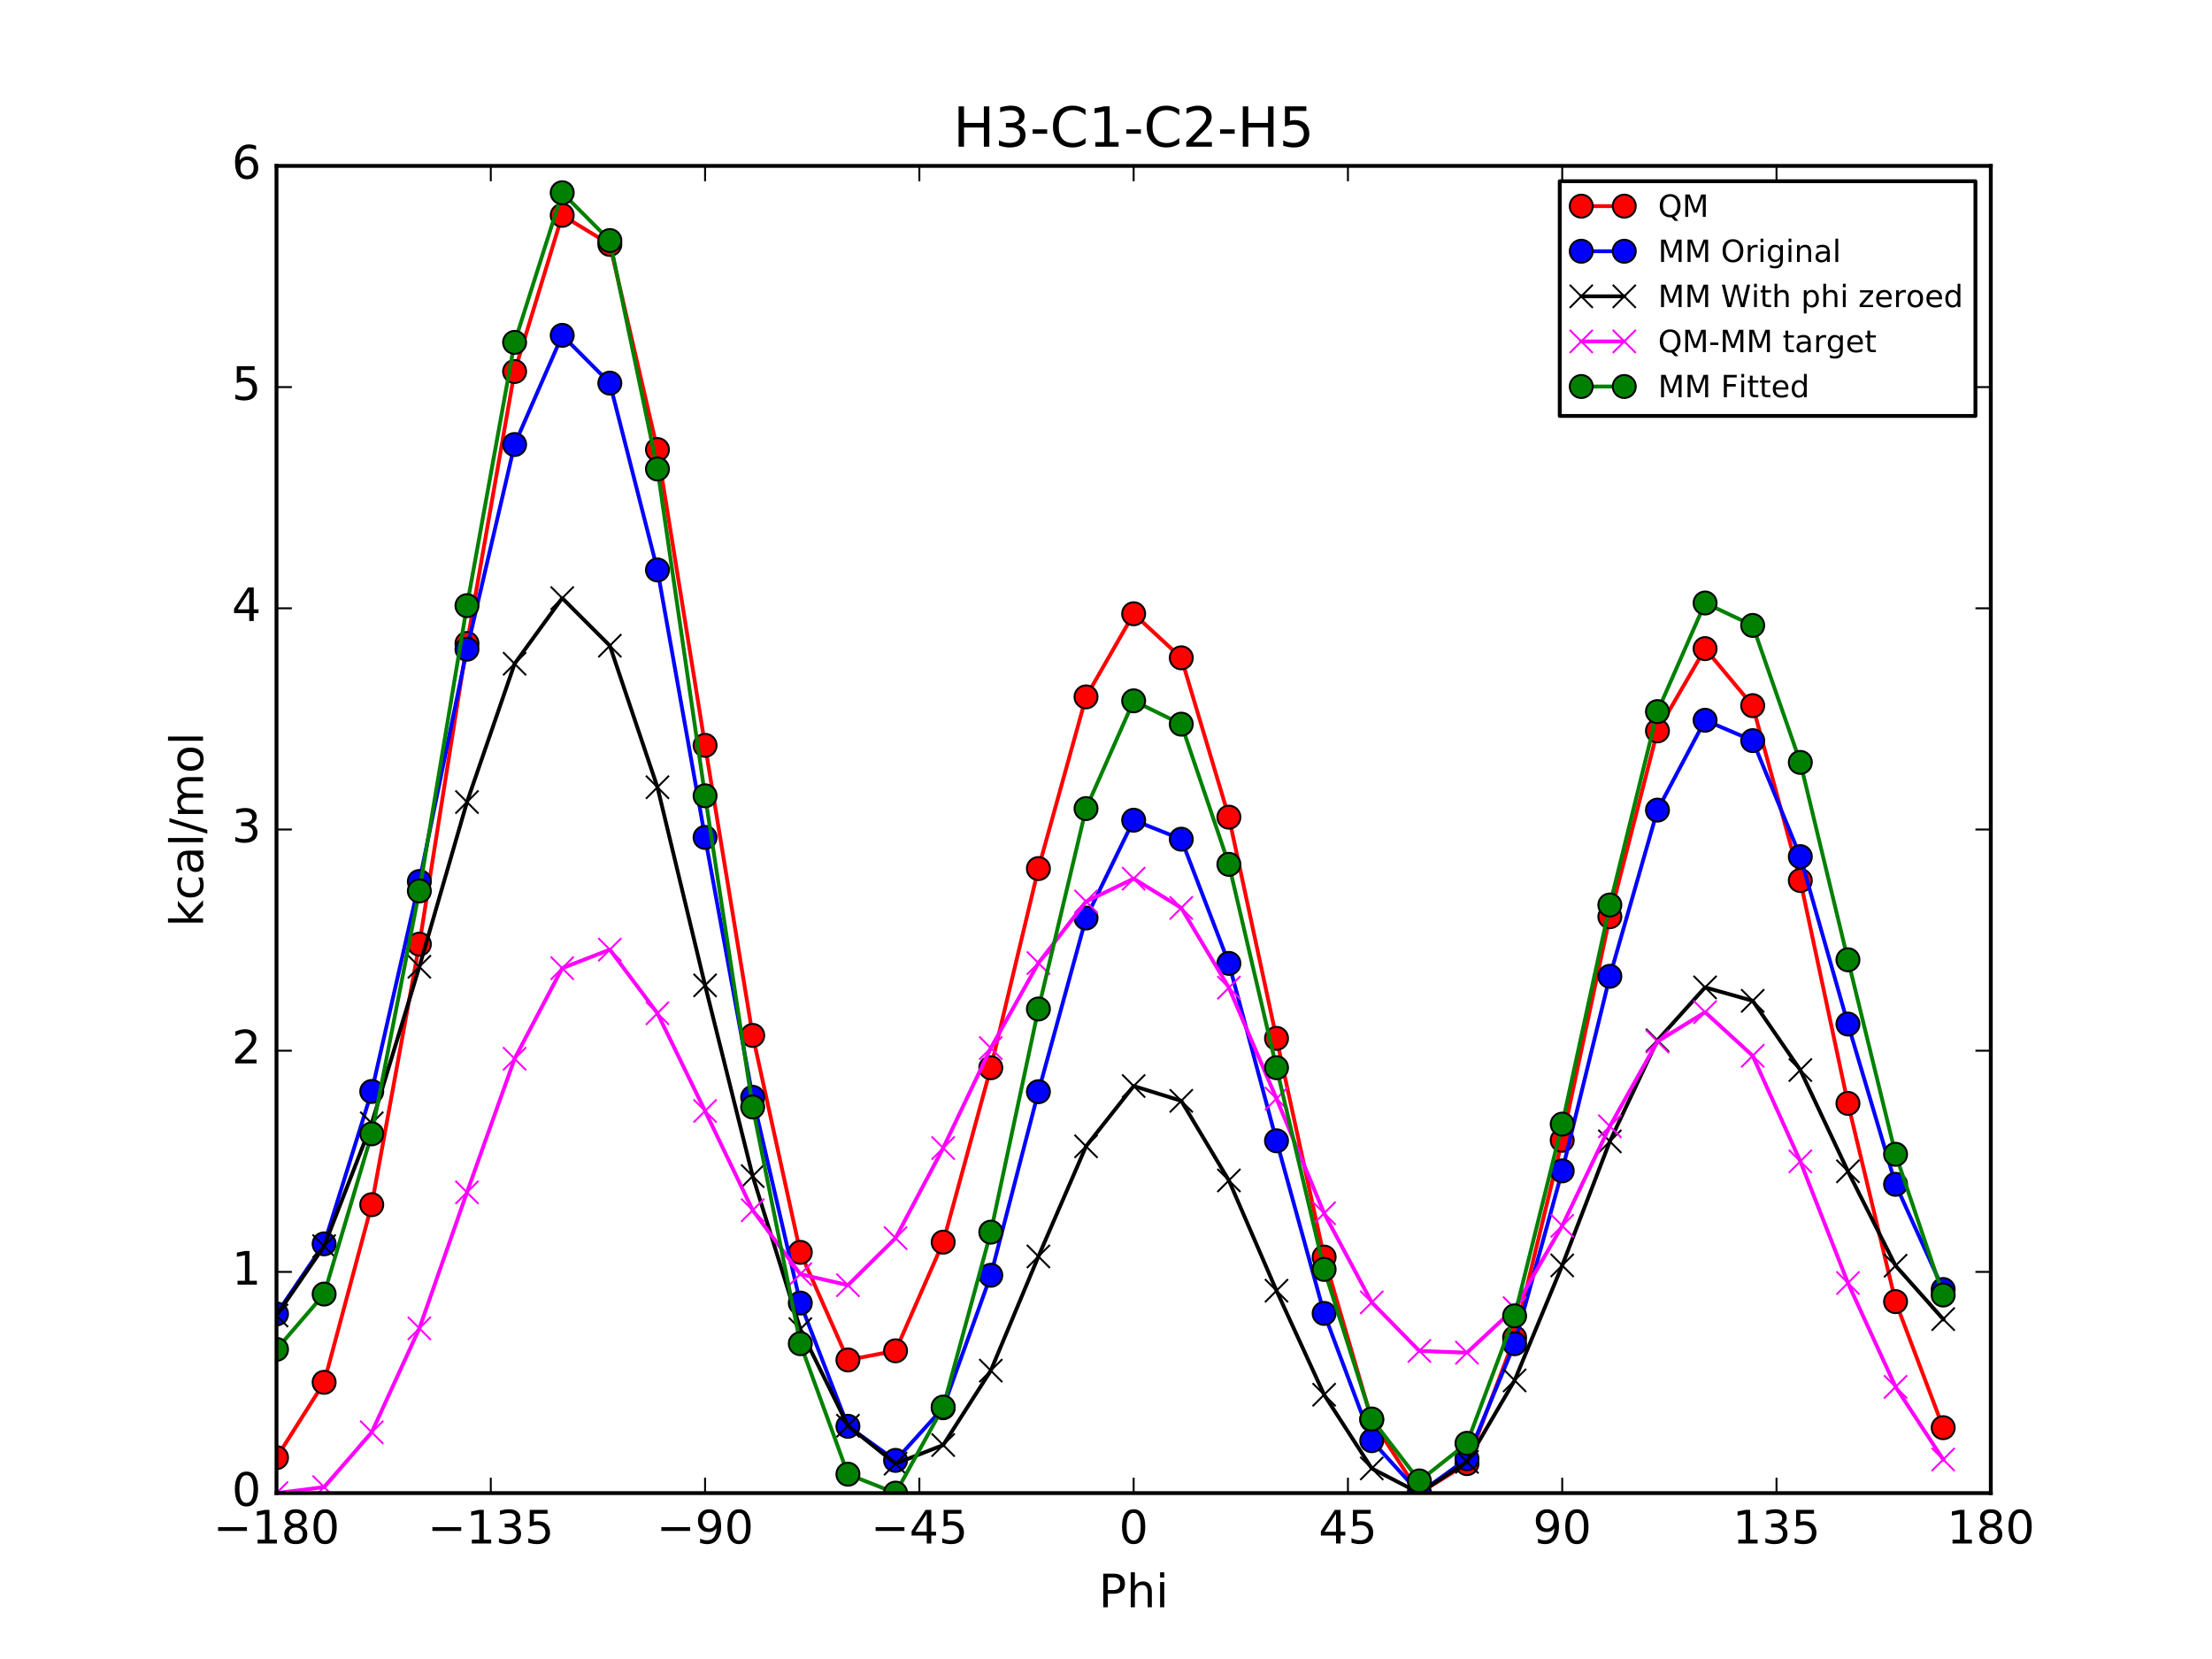 <?xml version="1.0" encoding="utf-8" standalone="no"?>
<!DOCTYPE svg PUBLIC "-//W3C//DTD SVG 1.1//EN"
  "http://www.w3.org/Graphics/SVG/1.1/DTD/svg11.dtd">
<!-- Created with matplotlib (http://matplotlib.org/) -->
<svg height="432pt" version="1.1" viewBox="0 0 576 432" width="576pt" xmlns="http://www.w3.org/2000/svg" xmlns:xlink="http://www.w3.org/1999/xlink">
 <defs>
  <style type="text/css">
*{stroke-linecap:butt;stroke-linejoin:round;stroke-miterlimit:100000;}
  </style>
 </defs>
 <g id="figure_1">
  <g id="patch_1">
   <path d="M 0 432 
L 576 432 
L 576 0 
L 0 0 
z
" style="fill:#ffffff;"/>
  </g>
  <g id="axes_1">
   <g id="patch_2">
    <path d="M 72 388.8 
L 518.4 388.8 
L 518.4 43.2 
L 72 43.2 
z
" style="fill:#ffffff;"/>
   </g>
   <g id="line2d_1">
    <path clip-path="url(#pbcfa73e729)" d="M 72.001 379.568 
L 84.4 359.951 
L 96.8 313.694 
L 109.2 245.859 
L 121.6 167.559 
L 134 96.742 
L 146.4 56.07 
L 158.8 63.637 
L 171.2 117.068 
L 183.6 194.091 
L 196 269.617 
L 208.4 326.108 
L 220.8 354.132 
L 233.2 351.745 
L 245.6 323.455 
L 258 278.044 
L 270.4 226.174 
L 282.8 181.466 
L 295.201 159.822 
L 307.6 171.296 
L 320 212.789 
L 332.4 270.392 
L 344.8 327.336 
L 357.2 369.734 
L 369.6 388.8 
L 382 381.121 
L 394.4 348.327 
L 406.8 296.92 
L 419.2 238.707 
L 431.6 190.324 
L 444 168.902 
L 456.4 183.75 
L 468.8 229.28 
L 481.2 287.317 
L 493.6 338.938 
L 506 371.767 
" style="fill:none;stroke:#ff0000;stroke-linecap:square;"/>
    <defs>
     <path d="M 0 3 
C 0.796 3 1.559 2.684 2.121 2.121 
C 2.684 1.559 3 0.796 3 0 
C 3 -0.796 2.684 -1.559 2.121 -2.121 
C 1.559 -2.684 0.796 -3 0 -3 
C -0.796 -3 -1.559 -2.684 -2.121 -2.121 
C -2.684 -1.559 -3 -0.796 -3 0 
C -3 0.796 -2.684 1.559 -2.121 2.121 
C -1.559 2.684 -0.796 3 0 3 
z
" id="m6fb0f993bf" style="stroke:#000000;stroke-width:0.5;"/>
    </defs>
    <g clip-path="url(#pbcfa73e729)">
     <use style="fill:#ff0000;stroke:#000000;stroke-width:0.5;" x="72.001" xlink:href="#m6fb0f993bf" y="379.568"/>
     <use style="fill:#ff0000;stroke:#000000;stroke-width:0.5;" x="84.4" xlink:href="#m6fb0f993bf" y="359.951"/>
     <use style="fill:#ff0000;stroke:#000000;stroke-width:0.5;" x="96.8" xlink:href="#m6fb0f993bf" y="313.694"/>
     <use style="fill:#ff0000;stroke:#000000;stroke-width:0.5;" x="109.2" xlink:href="#m6fb0f993bf" y="245.859"/>
     <use style="fill:#ff0000;stroke:#000000;stroke-width:0.5;" x="121.6" xlink:href="#m6fb0f993bf" y="167.559"/>
     <use style="fill:#ff0000;stroke:#000000;stroke-width:0.5;" x="134" xlink:href="#m6fb0f993bf" y="96.742"/>
     <use style="fill:#ff0000;stroke:#000000;stroke-width:0.5;" x="146.4" xlink:href="#m6fb0f993bf" y="56.07"/>
     <use style="fill:#ff0000;stroke:#000000;stroke-width:0.5;" x="158.8" xlink:href="#m6fb0f993bf" y="63.637"/>
     <use style="fill:#ff0000;stroke:#000000;stroke-width:0.5;" x="171.2" xlink:href="#m6fb0f993bf" y="117.068"/>
     <use style="fill:#ff0000;stroke:#000000;stroke-width:0.5;" x="183.6" xlink:href="#m6fb0f993bf" y="194.091"/>
     <use style="fill:#ff0000;stroke:#000000;stroke-width:0.5;" x="196" xlink:href="#m6fb0f993bf" y="269.617"/>
     <use style="fill:#ff0000;stroke:#000000;stroke-width:0.5;" x="208.4" xlink:href="#m6fb0f993bf" y="326.108"/>
     <use style="fill:#ff0000;stroke:#000000;stroke-width:0.5;" x="220.8" xlink:href="#m6fb0f993bf" y="354.132"/>
     <use style="fill:#ff0000;stroke:#000000;stroke-width:0.5;" x="233.2" xlink:href="#m6fb0f993bf" y="351.745"/>
     <use style="fill:#ff0000;stroke:#000000;stroke-width:0.5;" x="245.6" xlink:href="#m6fb0f993bf" y="323.455"/>
     <use style="fill:#ff0000;stroke:#000000;stroke-width:0.5;" x="258" xlink:href="#m6fb0f993bf" y="278.044"/>
     <use style="fill:#ff0000;stroke:#000000;stroke-width:0.5;" x="270.4" xlink:href="#m6fb0f993bf" y="226.174"/>
     <use style="fill:#ff0000;stroke:#000000;stroke-width:0.5;" x="282.8" xlink:href="#m6fb0f993bf" y="181.466"/>
     <use style="fill:#ff0000;stroke:#000000;stroke-width:0.5;" x="295.201" xlink:href="#m6fb0f993bf" y="159.822"/>
     <use style="fill:#ff0000;stroke:#000000;stroke-width:0.5;" x="307.6" xlink:href="#m6fb0f993bf" y="171.296"/>
     <use style="fill:#ff0000;stroke:#000000;stroke-width:0.5;" x="320" xlink:href="#m6fb0f993bf" y="212.789"/>
     <use style="fill:#ff0000;stroke:#000000;stroke-width:0.5;" x="332.4" xlink:href="#m6fb0f993bf" y="270.392"/>
     <use style="fill:#ff0000;stroke:#000000;stroke-width:0.5;" x="344.8" xlink:href="#m6fb0f993bf" y="327.336"/>
     <use style="fill:#ff0000;stroke:#000000;stroke-width:0.5;" x="357.2" xlink:href="#m6fb0f993bf" y="369.734"/>
     <use style="fill:#ff0000;stroke:#000000;stroke-width:0.5;" x="369.6" xlink:href="#m6fb0f993bf" y="388.8"/>
     <use style="fill:#ff0000;stroke:#000000;stroke-width:0.5;" x="382" xlink:href="#m6fb0f993bf" y="381.121"/>
     <use style="fill:#ff0000;stroke:#000000;stroke-width:0.5;" x="394.4" xlink:href="#m6fb0f993bf" y="348.327"/>
     <use style="fill:#ff0000;stroke:#000000;stroke-width:0.5;" x="406.8" xlink:href="#m6fb0f993bf" y="296.92"/>
     <use style="fill:#ff0000;stroke:#000000;stroke-width:0.5;" x="419.2" xlink:href="#m6fb0f993bf" y="238.707"/>
     <use style="fill:#ff0000;stroke:#000000;stroke-width:0.5;" x="431.6" xlink:href="#m6fb0f993bf" y="190.324"/>
     <use style="fill:#ff0000;stroke:#000000;stroke-width:0.5;" x="444" xlink:href="#m6fb0f993bf" y="168.902"/>
     <use style="fill:#ff0000;stroke:#000000;stroke-width:0.5;" x="456.4" xlink:href="#m6fb0f993bf" y="183.75"/>
     <use style="fill:#ff0000;stroke:#000000;stroke-width:0.5;" x="468.8" xlink:href="#m6fb0f993bf" y="229.28"/>
     <use style="fill:#ff0000;stroke:#000000;stroke-width:0.5;" x="481.2" xlink:href="#m6fb0f993bf" y="287.317"/>
     <use style="fill:#ff0000;stroke:#000000;stroke-width:0.5;" x="493.6" xlink:href="#m6fb0f993bf" y="338.938"/>
     <use style="fill:#ff0000;stroke:#000000;stroke-width:0.5;" x="506" xlink:href="#m6fb0f993bf" y="371.767"/>
    </g>
   </g>
   <g id="line2d_2">
    <path clip-path="url(#pbcfa73e729)" d="M 72.001 342.149 
L 84.4 323.9 
L 96.8 284.212 
L 109.2 229.536 
L 121.6 169.055 
L 134 115.751 
L 146.4 87.32 
L 158.8 99.763 
L 171.2 148.419 
L 183.6 218.064 
L 196 285.737 
L 208.4 339.312 
L 220.8 371.401 
L 233.2 380.283 
L 245.6 366.579 
L 258 332.076 
L 270.4 284.277 
L 282.8 239.059 
L 295.201 213.577 
L 307.6 218.524 
L 320 250.87 
L 332.4 297.061 
L 344.8 342.009 
L 357.2 375.149 
L 369.6 388.8 
L 382 379.849 
L 394.4 349.905 
L 406.8 304.895 
L 419.2 254.221 
L 431.6 210.95 
L 444 187.549 
L 456.4 192.859 
L 468.8 223.058 
L 481.2 266.663 
L 493.6 308.401 
L 506 335.785 
" style="fill:none;stroke:#0000ff;stroke-linecap:square;"/>
    <defs>
     <path d="M 0 3 
C 0.796 3 1.559 2.684 2.121 2.121 
C 2.684 1.559 3 0.796 3 0 
C 3 -0.796 2.684 -1.559 2.121 -2.121 
C 1.559 -2.684 0.796 -3 0 -3 
C -0.796 -3 -1.559 -2.684 -2.121 -2.121 
C -2.684 -1.559 -3 -0.796 -3 0 
C -3 0.796 -2.684 1.559 -2.121 2.121 
C -1.559 2.684 -0.796 3 0 3 
z
" id="m86e59683be" style="stroke:#000000;stroke-width:0.5;"/>
    </defs>
    <g clip-path="url(#pbcfa73e729)">
     <use style="fill:#0000ff;stroke:#000000;stroke-width:0.5;" x="72.001" xlink:href="#m86e59683be" y="342.149"/>
     <use style="fill:#0000ff;stroke:#000000;stroke-width:0.5;" x="84.4" xlink:href="#m86e59683be" y="323.9"/>
     <use style="fill:#0000ff;stroke:#000000;stroke-width:0.5;" x="96.8" xlink:href="#m86e59683be" y="284.212"/>
     <use style="fill:#0000ff;stroke:#000000;stroke-width:0.5;" x="109.2" xlink:href="#m86e59683be" y="229.536"/>
     <use style="fill:#0000ff;stroke:#000000;stroke-width:0.5;" x="121.6" xlink:href="#m86e59683be" y="169.055"/>
     <use style="fill:#0000ff;stroke:#000000;stroke-width:0.5;" x="134" xlink:href="#m86e59683be" y="115.751"/>
     <use style="fill:#0000ff;stroke:#000000;stroke-width:0.5;" x="146.4" xlink:href="#m86e59683be" y="87.32"/>
     <use style="fill:#0000ff;stroke:#000000;stroke-width:0.5;" x="158.8" xlink:href="#m86e59683be" y="99.763"/>
     <use style="fill:#0000ff;stroke:#000000;stroke-width:0.5;" x="171.2" xlink:href="#m86e59683be" y="148.419"/>
     <use style="fill:#0000ff;stroke:#000000;stroke-width:0.5;" x="183.6" xlink:href="#m86e59683be" y="218.064"/>
     <use style="fill:#0000ff;stroke:#000000;stroke-width:0.5;" x="196" xlink:href="#m86e59683be" y="285.737"/>
     <use style="fill:#0000ff;stroke:#000000;stroke-width:0.5;" x="208.4" xlink:href="#m86e59683be" y="339.312"/>
     <use style="fill:#0000ff;stroke:#000000;stroke-width:0.5;" x="220.8" xlink:href="#m86e59683be" y="371.401"/>
     <use style="fill:#0000ff;stroke:#000000;stroke-width:0.5;" x="233.2" xlink:href="#m86e59683be" y="380.283"/>
     <use style="fill:#0000ff;stroke:#000000;stroke-width:0.5;" x="245.6" xlink:href="#m86e59683be" y="366.579"/>
     <use style="fill:#0000ff;stroke:#000000;stroke-width:0.5;" x="258" xlink:href="#m86e59683be" y="332.076"/>
     <use style="fill:#0000ff;stroke:#000000;stroke-width:0.5;" x="270.4" xlink:href="#m86e59683be" y="284.277"/>
     <use style="fill:#0000ff;stroke:#000000;stroke-width:0.5;" x="282.8" xlink:href="#m86e59683be" y="239.059"/>
     <use style="fill:#0000ff;stroke:#000000;stroke-width:0.5;" x="295.201" xlink:href="#m86e59683be" y="213.577"/>
     <use style="fill:#0000ff;stroke:#000000;stroke-width:0.5;" x="307.6" xlink:href="#m86e59683be" y="218.524"/>
     <use style="fill:#0000ff;stroke:#000000;stroke-width:0.5;" x="320" xlink:href="#m86e59683be" y="250.87"/>
     <use style="fill:#0000ff;stroke:#000000;stroke-width:0.5;" x="332.4" xlink:href="#m86e59683be" y="297.061"/>
     <use style="fill:#0000ff;stroke:#000000;stroke-width:0.5;" x="344.8" xlink:href="#m86e59683be" y="342.009"/>
     <use style="fill:#0000ff;stroke:#000000;stroke-width:0.5;" x="357.2" xlink:href="#m86e59683be" y="375.149"/>
     <use style="fill:#0000ff;stroke:#000000;stroke-width:0.5;" x="369.6" xlink:href="#m86e59683be" y="388.8"/>
     <use style="fill:#0000ff;stroke:#000000;stroke-width:0.5;" x="382" xlink:href="#m86e59683be" y="379.849"/>
     <use style="fill:#0000ff;stroke:#000000;stroke-width:0.5;" x="394.4" xlink:href="#m86e59683be" y="349.905"/>
     <use style="fill:#0000ff;stroke:#000000;stroke-width:0.5;" x="406.8" xlink:href="#m86e59683be" y="304.895"/>
     <use style="fill:#0000ff;stroke:#000000;stroke-width:0.5;" x="419.2" xlink:href="#m86e59683be" y="254.221"/>
     <use style="fill:#0000ff;stroke:#000000;stroke-width:0.5;" x="431.6" xlink:href="#m86e59683be" y="210.95"/>
     <use style="fill:#0000ff;stroke:#000000;stroke-width:0.5;" x="444" xlink:href="#m86e59683be" y="187.549"/>
     <use style="fill:#0000ff;stroke:#000000;stroke-width:0.5;" x="456.4" xlink:href="#m86e59683be" y="192.859"/>
     <use style="fill:#0000ff;stroke:#000000;stroke-width:0.5;" x="468.8" xlink:href="#m86e59683be" y="223.058"/>
     <use style="fill:#0000ff;stroke:#000000;stroke-width:0.5;" x="481.2" xlink:href="#m86e59683be" y="266.663"/>
     <use style="fill:#0000ff;stroke:#000000;stroke-width:0.5;" x="493.6" xlink:href="#m86e59683be" y="308.401"/>
     <use style="fill:#0000ff;stroke:#000000;stroke-width:0.5;" x="506" xlink:href="#m86e59683be" y="335.785"/>
    </g>
   </g>
   <g id="line2d_3">
    <path clip-path="url(#pbcfa73e729)" d="M 72.001 342.549 
L 84.4 324.493 
L 96.8 292.505 
L 109.2 251.741 
L 121.6 208.853 
L 134 172.832 
L 146.4 155.747 
L 158.8 168.14 
L 171.2 204.997 
L 183.6 256.583 
L 196 306.257 
L 208.4 346.098 
L 220.8 371.258 
L 233.2 381.136 
L 245.6 376.289 
L 258 356.909 
L 270.4 327.177 
L 282.8 298.497 
L 295.201 282.802 
L 307.6 286.659 
L 320 307.384 
L 332.4 336.093 
L 344.8 363.182 
L 357.2 382.376 
L 369.6 388.8 
L 382 380.665 
L 394.4 359.453 
L 406.8 329.51 
L 419.2 297.212 
L 431.6 270.899 
L 444 257.114 
L 456.4 260.609 
L 468.8 278.644 
L 481.2 305.005 
L 493.6 329.585 
L 506 343.495 
" style="fill:none;stroke:#000000;stroke-linecap:square;"/>
    <defs>
     <path d="M -3 3 
L 3 -3 
M -3 -3 
L 3 3 
" id="m701968c314" style="stroke:#000000;stroke-width:0.5;"/>
    </defs>
    <g clip-path="url(#pbcfa73e729)">
     <use style="stroke:#000000;stroke-width:0.5;" x="72.001" xlink:href="#m701968c314" y="342.549"/>
     <use style="stroke:#000000;stroke-width:0.5;" x="84.4" xlink:href="#m701968c314" y="324.493"/>
     <use style="stroke:#000000;stroke-width:0.5;" x="96.8" xlink:href="#m701968c314" y="292.505"/>
     <use style="stroke:#000000;stroke-width:0.5;" x="109.2" xlink:href="#m701968c314" y="251.741"/>
     <use style="stroke:#000000;stroke-width:0.5;" x="121.6" xlink:href="#m701968c314" y="208.853"/>
     <use style="stroke:#000000;stroke-width:0.5;" x="134" xlink:href="#m701968c314" y="172.832"/>
     <use style="stroke:#000000;stroke-width:0.5;" x="146.4" xlink:href="#m701968c314" y="155.747"/>
     <use style="stroke:#000000;stroke-width:0.5;" x="158.8" xlink:href="#m701968c314" y="168.14"/>
     <use style="stroke:#000000;stroke-width:0.5;" x="171.2" xlink:href="#m701968c314" y="204.997"/>
     <use style="stroke:#000000;stroke-width:0.5;" x="183.6" xlink:href="#m701968c314" y="256.583"/>
     <use style="stroke:#000000;stroke-width:0.5;" x="196" xlink:href="#m701968c314" y="306.257"/>
     <use style="stroke:#000000;stroke-width:0.5;" x="208.4" xlink:href="#m701968c314" y="346.098"/>
     <use style="stroke:#000000;stroke-width:0.5;" x="220.8" xlink:href="#m701968c314" y="371.258"/>
     <use style="stroke:#000000;stroke-width:0.5;" x="233.2" xlink:href="#m701968c314" y="381.136"/>
     <use style="stroke:#000000;stroke-width:0.5;" x="245.6" xlink:href="#m701968c314" y="376.289"/>
     <use style="stroke:#000000;stroke-width:0.5;" x="258" xlink:href="#m701968c314" y="356.909"/>
     <use style="stroke:#000000;stroke-width:0.5;" x="270.4" xlink:href="#m701968c314" y="327.177"/>
     <use style="stroke:#000000;stroke-width:0.5;" x="282.8" xlink:href="#m701968c314" y="298.497"/>
     <use style="stroke:#000000;stroke-width:0.5;" x="295.201" xlink:href="#m701968c314" y="282.802"/>
     <use style="stroke:#000000;stroke-width:0.5;" x="307.6" xlink:href="#m701968c314" y="286.659"/>
     <use style="stroke:#000000;stroke-width:0.5;" x="320" xlink:href="#m701968c314" y="307.384"/>
     <use style="stroke:#000000;stroke-width:0.5;" x="332.4" xlink:href="#m701968c314" y="336.093"/>
     <use style="stroke:#000000;stroke-width:0.5;" x="344.8" xlink:href="#m701968c314" y="363.182"/>
     <use style="stroke:#000000;stroke-width:0.5;" x="357.2" xlink:href="#m701968c314" y="382.376"/>
     <use style="stroke:#000000;stroke-width:0.5;" x="369.6" xlink:href="#m701968c314" y="388.8"/>
     <use style="stroke:#000000;stroke-width:0.5;" x="382" xlink:href="#m701968c314" y="380.665"/>
     <use style="stroke:#000000;stroke-width:0.5;" x="394.4" xlink:href="#m701968c314" y="359.453"/>
     <use style="stroke:#000000;stroke-width:0.5;" x="406.8" xlink:href="#m701968c314" y="329.51"/>
     <use style="stroke:#000000;stroke-width:0.5;" x="419.2" xlink:href="#m701968c314" y="297.212"/>
     <use style="stroke:#000000;stroke-width:0.5;" x="431.6" xlink:href="#m701968c314" y="270.899"/>
     <use style="stroke:#000000;stroke-width:0.5;" x="444" xlink:href="#m701968c314" y="257.114"/>
     <use style="stroke:#000000;stroke-width:0.5;" x="456.4" xlink:href="#m701968c314" y="260.609"/>
     <use style="stroke:#000000;stroke-width:0.5;" x="468.8" xlink:href="#m701968c314" y="278.644"/>
     <use style="stroke:#000000;stroke-width:0.5;" x="481.2" xlink:href="#m701968c314" y="305.005"/>
     <use style="stroke:#000000;stroke-width:0.5;" x="493.6" xlink:href="#m701968c314" y="329.585"/>
     <use style="stroke:#000000;stroke-width:0.5;" x="506" xlink:href="#m701968c314" y="343.495"/>
    </g>
   </g>
   <g id="line2d_4">
    <path clip-path="url(#pbcfa73e729)" d="M 72.001 388.8 
L 84.4 387.24 
L 96.8 372.97 
L 109.2 345.9 
L 121.6 310.487 
L 134 275.692 
L 146.4 252.104 
L 158.8 247.278 
L 171.2 263.853 
L 183.6 289.29 
L 196 315.141 
L 208.4 331.791 
L 220.8 334.655 
L 233.2 322.39 
L 245.6 298.948 
L 258 272.916 
L 270.4 250.779 
L 282.8 234.75 
L 295.201 228.801 
L 307.6 236.418 
L 320 257.186 
L 332.4 286.08 
L 344.8 315.935 
L 357.2 339.139 
L 369.6 351.781 
L 382 352.238 
L 394.4 340.655 
L 406.8 319.191 
L 419.2 293.277 
L 431.6 271.206 
L 444 263.57 
L 456.4 274.923 
L 468.8 302.417 
L 481.2 334.094 
L 493.6 361.134 
L 506 380.054 
" style="fill:none;stroke:#ff00ff;stroke-linecap:square;"/>
    <defs>
     <path d="M -3 3 
L 3 -3 
M -3 -3 
L 3 3 
" id="m7a9b948c30" style="stroke:#ff00ff;stroke-width:0.5;"/>
    </defs>
    <g clip-path="url(#pbcfa73e729)">
     <use style="fill:#ff00ff;stroke:#ff00ff;stroke-width:0.5;" x="72.001" xlink:href="#m7a9b948c30" y="388.8"/>
     <use style="fill:#ff00ff;stroke:#ff00ff;stroke-width:0.5;" x="84.4" xlink:href="#m7a9b948c30" y="387.24"/>
     <use style="fill:#ff00ff;stroke:#ff00ff;stroke-width:0.5;" x="96.8" xlink:href="#m7a9b948c30" y="372.97"/>
     <use style="fill:#ff00ff;stroke:#ff00ff;stroke-width:0.5;" x="109.2" xlink:href="#m7a9b948c30" y="345.9"/>
     <use style="fill:#ff00ff;stroke:#ff00ff;stroke-width:0.5;" x="121.6" xlink:href="#m7a9b948c30" y="310.487"/>
     <use style="fill:#ff00ff;stroke:#ff00ff;stroke-width:0.5;" x="134" xlink:href="#m7a9b948c30" y="275.692"/>
     <use style="fill:#ff00ff;stroke:#ff00ff;stroke-width:0.5;" x="146.4" xlink:href="#m7a9b948c30" y="252.104"/>
     <use style="fill:#ff00ff;stroke:#ff00ff;stroke-width:0.5;" x="158.8" xlink:href="#m7a9b948c30" y="247.278"/>
     <use style="fill:#ff00ff;stroke:#ff00ff;stroke-width:0.5;" x="171.2" xlink:href="#m7a9b948c30" y="263.853"/>
     <use style="fill:#ff00ff;stroke:#ff00ff;stroke-width:0.5;" x="183.6" xlink:href="#m7a9b948c30" y="289.29"/>
     <use style="fill:#ff00ff;stroke:#ff00ff;stroke-width:0.5;" x="196" xlink:href="#m7a9b948c30" y="315.141"/>
     <use style="fill:#ff00ff;stroke:#ff00ff;stroke-width:0.5;" x="208.4" xlink:href="#m7a9b948c30" y="331.791"/>
     <use style="fill:#ff00ff;stroke:#ff00ff;stroke-width:0.5;" x="220.8" xlink:href="#m7a9b948c30" y="334.655"/>
     <use style="fill:#ff00ff;stroke:#ff00ff;stroke-width:0.5;" x="233.2" xlink:href="#m7a9b948c30" y="322.39"/>
     <use style="fill:#ff00ff;stroke:#ff00ff;stroke-width:0.5;" x="245.6" xlink:href="#m7a9b948c30" y="298.948"/>
     <use style="fill:#ff00ff;stroke:#ff00ff;stroke-width:0.5;" x="258" xlink:href="#m7a9b948c30" y="272.916"/>
     <use style="fill:#ff00ff;stroke:#ff00ff;stroke-width:0.5;" x="270.4" xlink:href="#m7a9b948c30" y="250.779"/>
     <use style="fill:#ff00ff;stroke:#ff00ff;stroke-width:0.5;" x="282.8" xlink:href="#m7a9b948c30" y="234.75"/>
     <use style="fill:#ff00ff;stroke:#ff00ff;stroke-width:0.5;" x="295.201" xlink:href="#m7a9b948c30" y="228.801"/>
     <use style="fill:#ff00ff;stroke:#ff00ff;stroke-width:0.5;" x="307.6" xlink:href="#m7a9b948c30" y="236.418"/>
     <use style="fill:#ff00ff;stroke:#ff00ff;stroke-width:0.5;" x="320" xlink:href="#m7a9b948c30" y="257.186"/>
     <use style="fill:#ff00ff;stroke:#ff00ff;stroke-width:0.5;" x="332.4" xlink:href="#m7a9b948c30" y="286.08"/>
     <use style="fill:#ff00ff;stroke:#ff00ff;stroke-width:0.5;" x="344.8" xlink:href="#m7a9b948c30" y="315.935"/>
     <use style="fill:#ff00ff;stroke:#ff00ff;stroke-width:0.5;" x="357.2" xlink:href="#m7a9b948c30" y="339.139"/>
     <use style="fill:#ff00ff;stroke:#ff00ff;stroke-width:0.5;" x="369.6" xlink:href="#m7a9b948c30" y="351.781"/>
     <use style="fill:#ff00ff;stroke:#ff00ff;stroke-width:0.5;" x="382" xlink:href="#m7a9b948c30" y="352.238"/>
     <use style="fill:#ff00ff;stroke:#ff00ff;stroke-width:0.5;" x="394.4" xlink:href="#m7a9b948c30" y="340.655"/>
     <use style="fill:#ff00ff;stroke:#ff00ff;stroke-width:0.5;" x="406.8" xlink:href="#m7a9b948c30" y="319.191"/>
     <use style="fill:#ff00ff;stroke:#ff00ff;stroke-width:0.5;" x="419.2" xlink:href="#m7a9b948c30" y="293.277"/>
     <use style="fill:#ff00ff;stroke:#ff00ff;stroke-width:0.5;" x="431.6" xlink:href="#m7a9b948c30" y="271.206"/>
     <use style="fill:#ff00ff;stroke:#ff00ff;stroke-width:0.5;" x="444" xlink:href="#m7a9b948c30" y="263.57"/>
     <use style="fill:#ff00ff;stroke:#ff00ff;stroke-width:0.5;" x="456.4" xlink:href="#m7a9b948c30" y="274.923"/>
     <use style="fill:#ff00ff;stroke:#ff00ff;stroke-width:0.5;" x="468.8" xlink:href="#m7a9b948c30" y="302.417"/>
     <use style="fill:#ff00ff;stroke:#ff00ff;stroke-width:0.5;" x="481.2" xlink:href="#m7a9b948c30" y="334.094"/>
     <use style="fill:#ff00ff;stroke:#ff00ff;stroke-width:0.5;" x="493.6" xlink:href="#m7a9b948c30" y="361.134"/>
     <use style="fill:#ff00ff;stroke:#ff00ff;stroke-width:0.5;" x="506" xlink:href="#m7a9b948c30" y="380.054"/>
    </g>
   </g>
   <g id="line2d_5">
    <path clip-path="url(#pbcfa73e729)" d="M 72.001 351.37 
L 84.4 336.976 
L 96.8 295.251 
L 109.2 232.004 
L 121.6 157.71 
L 134 89.156 
L 146.4 50.19 
L 158.8 62.643 
L 171.2 122.127 
L 183.6 207.22 
L 196 288.265 
L 208.4 349.894 
L 220.8 383.881 
L 233.2 388.8 
L 245.6 366.404 
L 258 320.852 
L 270.4 262.742 
L 282.8 210.557 
L 295.201 182.497 
L 307.6 188.572 
L 320 225.076 
L 332.4 278.032 
L 344.8 330.553 
L 357.2 369.503 
L 369.6 385.624 
L 382 375.833 
L 394.4 342.648 
L 406.8 292.718 
L 419.2 235.655 
L 431.6 185.297 
L 444 157.024 
L 456.4 162.86 
L 468.8 198.529 
L 481.2 249.924 
L 493.6 300.574 
L 506 337.222 
" style="fill:none;stroke:#008000;stroke-linecap:square;"/>
    <defs>
     <path d="M 0 3 
C 0.796 3 1.559 2.684 2.121 2.121 
C 2.684 1.559 3 0.796 3 0 
C 3 -0.796 2.684 -1.559 2.121 -2.121 
C 1.559 -2.684 0.796 -3 0 -3 
C -0.796 -3 -1.559 -2.684 -2.121 -2.121 
C -2.684 -1.559 -3 -0.796 -3 0 
C -3 0.796 -2.684 1.559 -2.121 2.121 
C -1.559 2.684 -0.796 3 0 3 
z
" id="m35945f195e" style="stroke:#000000;stroke-width:0.5;"/>
    </defs>
    <g clip-path="url(#pbcfa73e729)">
     <use style="fill:#008000;stroke:#000000;stroke-width:0.5;" x="72.001" xlink:href="#m35945f195e" y="351.37"/>
     <use style="fill:#008000;stroke:#000000;stroke-width:0.5;" x="84.4" xlink:href="#m35945f195e" y="336.976"/>
     <use style="fill:#008000;stroke:#000000;stroke-width:0.5;" x="96.8" xlink:href="#m35945f195e" y="295.251"/>
     <use style="fill:#008000;stroke:#000000;stroke-width:0.5;" x="109.2" xlink:href="#m35945f195e" y="232.004"/>
     <use style="fill:#008000;stroke:#000000;stroke-width:0.5;" x="121.6" xlink:href="#m35945f195e" y="157.71"/>
     <use style="fill:#008000;stroke:#000000;stroke-width:0.5;" x="134" xlink:href="#m35945f195e" y="89.156"/>
     <use style="fill:#008000;stroke:#000000;stroke-width:0.5;" x="146.4" xlink:href="#m35945f195e" y="50.19"/>
     <use style="fill:#008000;stroke:#000000;stroke-width:0.5;" x="158.8" xlink:href="#m35945f195e" y="62.643"/>
     <use style="fill:#008000;stroke:#000000;stroke-width:0.5;" x="171.2" xlink:href="#m35945f195e" y="122.127"/>
     <use style="fill:#008000;stroke:#000000;stroke-width:0.5;" x="183.6" xlink:href="#m35945f195e" y="207.22"/>
     <use style="fill:#008000;stroke:#000000;stroke-width:0.5;" x="196" xlink:href="#m35945f195e" y="288.265"/>
     <use style="fill:#008000;stroke:#000000;stroke-width:0.5;" x="208.4" xlink:href="#m35945f195e" y="349.894"/>
     <use style="fill:#008000;stroke:#000000;stroke-width:0.5;" x="220.8" xlink:href="#m35945f195e" y="383.881"/>
     <use style="fill:#008000;stroke:#000000;stroke-width:0.5;" x="233.2" xlink:href="#m35945f195e" y="388.8"/>
     <use style="fill:#008000;stroke:#000000;stroke-width:0.5;" x="245.6" xlink:href="#m35945f195e" y="366.404"/>
     <use style="fill:#008000;stroke:#000000;stroke-width:0.5;" x="258" xlink:href="#m35945f195e" y="320.852"/>
     <use style="fill:#008000;stroke:#000000;stroke-width:0.5;" x="270.4" xlink:href="#m35945f195e" y="262.742"/>
     <use style="fill:#008000;stroke:#000000;stroke-width:0.5;" x="282.8" xlink:href="#m35945f195e" y="210.557"/>
     <use style="fill:#008000;stroke:#000000;stroke-width:0.5;" x="295.201" xlink:href="#m35945f195e" y="182.497"/>
     <use style="fill:#008000;stroke:#000000;stroke-width:0.5;" x="307.6" xlink:href="#m35945f195e" y="188.572"/>
     <use style="fill:#008000;stroke:#000000;stroke-width:0.5;" x="320" xlink:href="#m35945f195e" y="225.076"/>
     <use style="fill:#008000;stroke:#000000;stroke-width:0.5;" x="332.4" xlink:href="#m35945f195e" y="278.032"/>
     <use style="fill:#008000;stroke:#000000;stroke-width:0.5;" x="344.8" xlink:href="#m35945f195e" y="330.553"/>
     <use style="fill:#008000;stroke:#000000;stroke-width:0.5;" x="357.2" xlink:href="#m35945f195e" y="369.503"/>
     <use style="fill:#008000;stroke:#000000;stroke-width:0.5;" x="369.6" xlink:href="#m35945f195e" y="385.624"/>
     <use style="fill:#008000;stroke:#000000;stroke-width:0.5;" x="382" xlink:href="#m35945f195e" y="375.833"/>
     <use style="fill:#008000;stroke:#000000;stroke-width:0.5;" x="394.4" xlink:href="#m35945f195e" y="342.648"/>
     <use style="fill:#008000;stroke:#000000;stroke-width:0.5;" x="406.8" xlink:href="#m35945f195e" y="292.718"/>
     <use style="fill:#008000;stroke:#000000;stroke-width:0.5;" x="419.2" xlink:href="#m35945f195e" y="235.655"/>
     <use style="fill:#008000;stroke:#000000;stroke-width:0.5;" x="431.6" xlink:href="#m35945f195e" y="185.297"/>
     <use style="fill:#008000;stroke:#000000;stroke-width:0.5;" x="444" xlink:href="#m35945f195e" y="157.024"/>
     <use style="fill:#008000;stroke:#000000;stroke-width:0.5;" x="456.4" xlink:href="#m35945f195e" y="162.86"/>
     <use style="fill:#008000;stroke:#000000;stroke-width:0.5;" x="468.8" xlink:href="#m35945f195e" y="198.529"/>
     <use style="fill:#008000;stroke:#000000;stroke-width:0.5;" x="481.2" xlink:href="#m35945f195e" y="249.924"/>
     <use style="fill:#008000;stroke:#000000;stroke-width:0.5;" x="493.6" xlink:href="#m35945f195e" y="300.574"/>
     <use style="fill:#008000;stroke:#000000;stroke-width:0.5;" x="506" xlink:href="#m35945f195e" y="337.222"/>
    </g>
   </g>
   <g id="patch_3">
    <path d="M 72 388.8 
L 72 43.2 
" style="fill:none;stroke:#000000;stroke-linecap:square;stroke-linejoin:miter;"/>
   </g>
   <g id="patch_4">
    <path d="M 72 43.2 
L 518.4 43.2 
" style="fill:none;stroke:#000000;stroke-linecap:square;stroke-linejoin:miter;"/>
   </g>
   <g id="patch_5">
    <path d="M 72 388.8 
L 518.4 388.8 
" style="fill:none;stroke:#000000;stroke-linecap:square;stroke-linejoin:miter;"/>
   </g>
   <g id="patch_6">
    <path d="M 518.4 388.8 
L 518.4 43.2 
" style="fill:none;stroke:#000000;stroke-linecap:square;stroke-linejoin:miter;"/>
   </g>
   <g id="matplotlib.axis_1">
    <g id="xtick_1">
     <g id="line2d_6">
      <defs>
       <path d="M 0 0 
L 0 -4 
" id="m5149cd5ade" style="stroke:#000000;stroke-width:0.5;"/>
      </defs>
      <g>
       <use style="stroke:#000000;stroke-width:0.5;" x="72.0" xlink:href="#m5149cd5ade" y="388.8"/>
      </g>
     </g>
     <g id="line2d_7">
      <defs>
       <path d="M 0 0 
L 0 4 
" id="m66d0fed3c6" style="stroke:#000000;stroke-width:0.5;"/>
      </defs>
      <g>
       <use style="stroke:#000000;stroke-width:0.5;" x="72.0" xlink:href="#m66d0fed3c6" y="43.2"/>
      </g>
     </g>
     <g id="text_1">
      <!-- −180 -->
      <defs>
       <path d="M 31.781 34.625 
Q 24.75 34.625 20.719 30.859 
Q 16.703 27.094 16.703 20.516 
Q 16.703 13.922 20.719 10.156 
Q 24.75 6.391 31.781 6.391 
Q 38.812 6.391 42.859 10.172 
Q 46.922 13.969 46.922 20.516 
Q 46.922 27.094 42.891 30.859 
Q 38.875 34.625 31.781 34.625 
M 21.922 38.812 
Q 15.578 40.375 12.031 44.719 
Q 8.5 49.078 8.5 55.328 
Q 8.5 64.062 14.719 69.141 
Q 20.953 74.219 31.781 74.219 
Q 42.672 74.219 48.875 69.141 
Q 55.078 64.062 55.078 55.328 
Q 55.078 49.078 51.531 44.719 
Q 48 40.375 41.703 38.812 
Q 48.828 37.156 52.797 32.312 
Q 56.781 27.484 56.781 20.516 
Q 56.781 9.906 50.312 4.234 
Q 43.844 -1.422 31.781 -1.422 
Q 19.734 -1.422 13.25 4.234 
Q 6.781 9.906 6.781 20.516 
Q 6.781 27.484 10.781 32.312 
Q 14.797 37.156 21.922 38.812 
M 18.312 54.391 
Q 18.312 48.734 21.844 45.562 
Q 25.391 42.391 31.781 42.391 
Q 38.141 42.391 41.719 45.562 
Q 45.312 48.734 45.312 54.391 
Q 45.312 60.062 41.719 63.234 
Q 38.141 66.406 31.781 66.406 
Q 25.391 66.406 21.844 63.234 
Q 18.312 60.062 18.312 54.391 
" id="BitstreamVeraSans-Roman-38"/>
       <path d="M 12.406 8.297 
L 28.516 8.297 
L 28.516 63.922 
L 10.984 60.406 
L 10.984 69.391 
L 28.422 72.906 
L 38.281 72.906 
L 38.281 8.297 
L 54.391 8.297 
L 54.391 0 
L 12.406 0 
z
" id="BitstreamVeraSans-Roman-31"/>
       <path d="M 31.781 66.406 
Q 24.172 66.406 20.328 58.906 
Q 16.5 51.422 16.5 36.375 
Q 16.5 21.391 20.328 13.891 
Q 24.172 6.391 31.781 6.391 
Q 39.453 6.391 43.281 13.891 
Q 47.125 21.391 47.125 36.375 
Q 47.125 51.422 43.281 58.906 
Q 39.453 66.406 31.781 66.406 
M 31.781 74.219 
Q 44.047 74.219 50.516 64.516 
Q 56.984 54.828 56.984 36.375 
Q 56.984 17.969 50.516 8.266 
Q 44.047 -1.422 31.781 -1.422 
Q 19.531 -1.422 13.062 8.266 
Q 6.594 17.969 6.594 36.375 
Q 6.594 54.828 13.062 64.516 
Q 19.531 74.219 31.781 74.219 
" id="BitstreamVeraSans-Roman-30"/>
       <path d="M 10.594 35.5 
L 73.188 35.5 
L 73.188 27.203 
L 10.594 27.203 
z
" id="BitstreamVeraSans-Roman-2212"/>
      </defs>
      <g transform="translate(55.52 401.918)scale(0.12 -0.12)">
       <use xlink:href="#BitstreamVeraSans-Roman-2212"/>
       <use x="83.789" xlink:href="#BitstreamVeraSans-Roman-31"/>
       <use x="147.412" xlink:href="#BitstreamVeraSans-Roman-38"/>
       <use x="211.035" xlink:href="#BitstreamVeraSans-Roman-30"/>
      </g>
     </g>
    </g>
    <g id="xtick_2">
     <g id="line2d_8">
      <g>
       <use style="stroke:#000000;stroke-width:0.5;" x="127.8" xlink:href="#m5149cd5ade" y="388.8"/>
      </g>
     </g>
     <g id="line2d_9">
      <g>
       <use style="stroke:#000000;stroke-width:0.5;" x="127.8" xlink:href="#m66d0fed3c6" y="43.2"/>
      </g>
     </g>
     <g id="text_2">
      <!-- −135 -->
      <defs>
       <path d="M 40.578 39.312 
Q 47.656 37.797 51.625 33 
Q 55.609 28.219 55.609 21.188 
Q 55.609 10.406 48.188 4.484 
Q 40.766 -1.422 27.094 -1.422 
Q 22.516 -1.422 17.656 -0.516 
Q 12.797 0.391 7.625 2.203 
L 7.625 11.719 
Q 11.719 9.328 16.594 8.109 
Q 21.484 6.891 26.812 6.891 
Q 36.078 6.891 40.938 10.547 
Q 45.797 14.203 45.797 21.188 
Q 45.797 27.641 41.281 31.266 
Q 36.766 34.906 28.719 34.906 
L 20.219 34.906 
L 20.219 43.016 
L 29.109 43.016 
Q 36.375 43.016 40.234 45.922 
Q 44.094 48.828 44.094 54.297 
Q 44.094 59.906 40.109 62.906 
Q 36.141 65.922 28.719 65.922 
Q 24.656 65.922 20.016 65.031 
Q 15.375 64.156 9.812 62.312 
L 9.812 71.094 
Q 15.438 72.656 20.344 73.438 
Q 25.25 74.219 29.594 74.219 
Q 40.828 74.219 47.359 69.109 
Q 53.906 64.016 53.906 55.328 
Q 53.906 49.266 50.438 45.094 
Q 46.969 40.922 40.578 39.312 
" id="BitstreamVeraSans-Roman-33"/>
       <path d="M 10.797 72.906 
L 49.516 72.906 
L 49.516 64.594 
L 19.828 64.594 
L 19.828 46.734 
Q 21.969 47.469 24.109 47.828 
Q 26.266 48.188 28.422 48.188 
Q 40.625 48.188 47.75 41.5 
Q 54.891 34.812 54.891 23.391 
Q 54.891 11.625 47.562 5.094 
Q 40.234 -1.422 26.906 -1.422 
Q 22.312 -1.422 17.547 -0.641 
Q 12.797 0.141 7.719 1.703 
L 7.719 11.625 
Q 12.109 9.234 16.797 8.062 
Q 21.484 6.891 26.703 6.891 
Q 35.156 6.891 40.078 11.328 
Q 45.016 15.766 45.016 23.391 
Q 45.016 31 40.078 35.438 
Q 35.156 39.891 26.703 39.891 
Q 22.75 39.891 18.812 39.016 
Q 14.891 38.141 10.797 36.281 
z
" id="BitstreamVeraSans-Roman-35"/>
      </defs>
      <g transform="translate(111.32 401.918)scale(0.12 -0.12)">
       <use xlink:href="#BitstreamVeraSans-Roman-2212"/>
       <use x="83.789" xlink:href="#BitstreamVeraSans-Roman-31"/>
       <use x="147.412" xlink:href="#BitstreamVeraSans-Roman-33"/>
       <use x="211.035" xlink:href="#BitstreamVeraSans-Roman-35"/>
      </g>
     </g>
    </g>
    <g id="xtick_3">
     <g id="line2d_10">
      <g>
       <use style="stroke:#000000;stroke-width:0.5;" x="183.6" xlink:href="#m5149cd5ade" y="388.8"/>
      </g>
     </g>
     <g id="line2d_11">
      <g>
       <use style="stroke:#000000;stroke-width:0.5;" x="183.6" xlink:href="#m66d0fed3c6" y="43.2"/>
      </g>
     </g>
     <g id="text_3">
      <!-- −90 -->
      <defs>
       <path d="M 10.984 1.516 
L 10.984 10.5 
Q 14.703 8.734 18.5 7.812 
Q 22.312 6.891 25.984 6.891 
Q 35.75 6.891 40.891 13.453 
Q 46.047 20.016 46.781 33.406 
Q 43.953 29.203 39.594 26.953 
Q 35.25 24.703 29.984 24.703 
Q 19.047 24.703 12.672 31.312 
Q 6.297 37.938 6.297 49.422 
Q 6.297 60.641 12.938 67.422 
Q 19.578 74.219 30.609 74.219 
Q 43.266 74.219 49.922 64.516 
Q 56.594 54.828 56.594 36.375 
Q 56.594 19.141 48.406 8.859 
Q 40.234 -1.422 26.422 -1.422 
Q 22.703 -1.422 18.891 -0.688 
Q 15.094 0.047 10.984 1.516 
M 30.609 32.422 
Q 37.25 32.422 41.125 36.953 
Q 45.016 41.5 45.016 49.422 
Q 45.016 57.281 41.125 61.844 
Q 37.25 66.406 30.609 66.406 
Q 23.969 66.406 20.094 61.844 
Q 16.219 57.281 16.219 49.422 
Q 16.219 41.5 20.094 36.953 
Q 23.969 32.422 30.609 32.422 
" id="BitstreamVeraSans-Roman-39"/>
      </defs>
      <g transform="translate(170.937 401.918)scale(0.12 -0.12)">
       <use xlink:href="#BitstreamVeraSans-Roman-2212"/>
       <use x="83.789" xlink:href="#BitstreamVeraSans-Roman-39"/>
       <use x="147.412" xlink:href="#BitstreamVeraSans-Roman-30"/>
      </g>
     </g>
    </g>
    <g id="xtick_4">
     <g id="line2d_12">
      <g>
       <use style="stroke:#000000;stroke-width:0.5;" x="239.4" xlink:href="#m5149cd5ade" y="388.8"/>
      </g>
     </g>
     <g id="line2d_13">
      <g>
       <use style="stroke:#000000;stroke-width:0.5;" x="239.4" xlink:href="#m66d0fed3c6" y="43.2"/>
      </g>
     </g>
     <g id="text_4">
      <!-- −45 -->
      <defs>
       <path d="M 37.797 64.312 
L 12.891 25.391 
L 37.797 25.391 
z
M 35.203 72.906 
L 47.609 72.906 
L 47.609 25.391 
L 58.016 25.391 
L 58.016 17.188 
L 47.609 17.188 
L 47.609 0 
L 37.797 0 
L 37.797 17.188 
L 4.891 17.188 
L 4.891 26.703 
z
" id="BitstreamVeraSans-Roman-34"/>
      </defs>
      <g transform="translate(226.737 401.918)scale(0.12 -0.12)">
       <use xlink:href="#BitstreamVeraSans-Roman-2212"/>
       <use x="83.789" xlink:href="#BitstreamVeraSans-Roman-34"/>
       <use x="147.412" xlink:href="#BitstreamVeraSans-Roman-35"/>
      </g>
     </g>
    </g>
    <g id="xtick_5">
     <g id="line2d_14">
      <g>
       <use style="stroke:#000000;stroke-width:0.5;" x="295.2" xlink:href="#m5149cd5ade" y="388.8"/>
      </g>
     </g>
     <g id="line2d_15">
      <g>
       <use style="stroke:#000000;stroke-width:0.5;" x="295.2" xlink:href="#m66d0fed3c6" y="43.2"/>
      </g>
     </g>
     <g id="text_5">
      <!-- 0 -->
      <g transform="translate(291.382 401.918)scale(0.12 -0.12)">
       <use xlink:href="#BitstreamVeraSans-Roman-30"/>
      </g>
     </g>
    </g>
    <g id="xtick_6">
     <g id="line2d_16">
      <g>
       <use style="stroke:#000000;stroke-width:0.5;" x="351.0" xlink:href="#m5149cd5ade" y="388.8"/>
      </g>
     </g>
     <g id="line2d_17">
      <g>
       <use style="stroke:#000000;stroke-width:0.5;" x="351.0" xlink:href="#m66d0fed3c6" y="43.2"/>
      </g>
     </g>
     <g id="text_6">
      <!-- 45 -->
      <g transform="translate(343.365 401.918)scale(0.12 -0.12)">
       <use xlink:href="#BitstreamVeraSans-Roman-34"/>
       <use x="63.623" xlink:href="#BitstreamVeraSans-Roman-35"/>
      </g>
     </g>
    </g>
    <g id="xtick_7">
     <g id="line2d_18">
      <g>
       <use style="stroke:#000000;stroke-width:0.5;" x="406.8" xlink:href="#m5149cd5ade" y="388.8"/>
      </g>
     </g>
     <g id="line2d_19">
      <g>
       <use style="stroke:#000000;stroke-width:0.5;" x="406.8" xlink:href="#m66d0fed3c6" y="43.2"/>
      </g>
     </g>
     <g id="text_7">
      <!-- 90 -->
      <g transform="translate(399.165 401.918)scale(0.12 -0.12)">
       <use xlink:href="#BitstreamVeraSans-Roman-39"/>
       <use x="63.623" xlink:href="#BitstreamVeraSans-Roman-30"/>
      </g>
     </g>
    </g>
    <g id="xtick_8">
     <g id="line2d_20">
      <g>
       <use style="stroke:#000000;stroke-width:0.5;" x="462.6" xlink:href="#m5149cd5ade" y="388.8"/>
      </g>
     </g>
     <g id="line2d_21">
      <g>
       <use style="stroke:#000000;stroke-width:0.5;" x="462.6" xlink:href="#m66d0fed3c6" y="43.2"/>
      </g>
     </g>
     <g id="text_8">
      <!-- 135 -->
      <g transform="translate(451.147 401.918)scale(0.12 -0.12)">
       <use xlink:href="#BitstreamVeraSans-Roman-31"/>
       <use x="63.623" xlink:href="#BitstreamVeraSans-Roman-33"/>
       <use x="127.246" xlink:href="#BitstreamVeraSans-Roman-35"/>
      </g>
     </g>
    </g>
    <g id="xtick_9">
     <g id="line2d_22">
      <g>
       <use style="stroke:#000000;stroke-width:0.5;" x="518.4" xlink:href="#m5149cd5ade" y="388.8"/>
      </g>
     </g>
     <g id="line2d_23">
      <g>
       <use style="stroke:#000000;stroke-width:0.5;" x="518.4" xlink:href="#m66d0fed3c6" y="43.2"/>
      </g>
     </g>
     <g id="text_9">
      <!-- 180 -->
      <g transform="translate(506.947 401.918)scale(0.12 -0.12)">
       <use xlink:href="#BitstreamVeraSans-Roman-31"/>
       <use x="63.623" xlink:href="#BitstreamVeraSans-Roman-38"/>
       <use x="127.246" xlink:href="#BitstreamVeraSans-Roman-30"/>
      </g>
     </g>
    </g>
    <g id="text_10">
     <!-- Phi -->
     <defs>
      <path d="M 54.891 33.016 
L 54.891 0 
L 45.906 0 
L 45.906 32.719 
Q 45.906 40.484 42.875 44.328 
Q 39.844 48.188 33.797 48.188 
Q 26.516 48.188 22.312 43.547 
Q 18.109 38.922 18.109 30.906 
L 18.109 0 
L 9.078 0 
L 9.078 75.984 
L 18.109 75.984 
L 18.109 46.188 
Q 21.344 51.125 25.703 53.562 
Q 30.078 56 35.797 56 
Q 45.219 56 50.047 50.172 
Q 54.891 44.344 54.891 33.016 
" id="BitstreamVeraSans-Roman-68"/>
      <path d="M 9.422 54.688 
L 18.406 54.688 
L 18.406 0 
L 9.422 0 
z
M 9.422 75.984 
L 18.406 75.984 
L 18.406 64.594 
L 9.422 64.594 
z
" id="BitstreamVeraSans-Roman-69"/>
      <path d="M 19.672 64.797 
L 19.672 37.406 
L 32.078 37.406 
Q 38.969 37.406 42.719 40.969 
Q 46.484 44.531 46.484 51.125 
Q 46.484 57.672 42.719 61.234 
Q 38.969 64.797 32.078 64.797 
z
M 9.812 72.906 
L 32.078 72.906 
Q 44.344 72.906 50.609 67.359 
Q 56.891 61.812 56.891 51.125 
Q 56.891 40.328 50.609 34.812 
Q 44.344 29.297 32.078 29.297 
L 19.672 29.297 
L 19.672 0 
L 9.812 0 
z
" id="BitstreamVeraSans-Roman-50"/>
     </defs>
     <g transform="translate(286.113 418.532)scale(0.12 -0.12)">
      <use xlink:href="#BitstreamVeraSans-Roman-50"/>
      <use x="60.303" xlink:href="#BitstreamVeraSans-Roman-68"/>
      <use x="123.682" xlink:href="#BitstreamVeraSans-Roman-69"/>
     </g>
    </g>
   </g>
   <g id="matplotlib.axis_2">
    <g id="ytick_1">
     <g id="line2d_24">
      <defs>
       <path d="M 0 0 
L 4 0 
" id="m87ee30c94a" style="stroke:#000000;stroke-width:0.5;"/>
      </defs>
      <g>
       <use style="stroke:#000000;stroke-width:0.5;" x="72.0" xlink:href="#m87ee30c94a" y="388.8"/>
      </g>
     </g>
     <g id="line2d_25">
      <defs>
       <path d="M 0 0 
L -4 0 
" id="mf60b2c9cea" style="stroke:#000000;stroke-width:0.5;"/>
      </defs>
      <g>
       <use style="stroke:#000000;stroke-width:0.5;" x="518.4" xlink:href="#mf60b2c9cea" y="388.8"/>
      </g>
     </g>
     <g id="text_11">
      <!-- 0 -->
      <g transform="translate(60.365 392.111)scale(0.12 -0.12)">
       <use xlink:href="#BitstreamVeraSans-Roman-30"/>
      </g>
     </g>
    </g>
    <g id="ytick_2">
     <g id="line2d_26">
      <g>
       <use style="stroke:#000000;stroke-width:0.5;" x="72.0" xlink:href="#m87ee30c94a" y="331.2"/>
      </g>
     </g>
     <g id="line2d_27">
      <g>
       <use style="stroke:#000000;stroke-width:0.5;" x="518.4" xlink:href="#mf60b2c9cea" y="331.2"/>
      </g>
     </g>
     <g id="text_12">
      <!-- 1 -->
      <g transform="translate(60.365 334.511)scale(0.12 -0.12)">
       <use xlink:href="#BitstreamVeraSans-Roman-31"/>
      </g>
     </g>
    </g>
    <g id="ytick_3">
     <g id="line2d_28">
      <g>
       <use style="stroke:#000000;stroke-width:0.5;" x="72.0" xlink:href="#m87ee30c94a" y="273.6"/>
      </g>
     </g>
     <g id="line2d_29">
      <g>
       <use style="stroke:#000000;stroke-width:0.5;" x="518.4" xlink:href="#mf60b2c9cea" y="273.6"/>
      </g>
     </g>
     <g id="text_13">
      <!-- 2 -->
      <defs>
       <path d="M 19.188 8.297 
L 53.609 8.297 
L 53.609 0 
L 7.328 0 
L 7.328 8.297 
Q 12.938 14.109 22.625 23.891 
Q 32.328 33.688 34.812 36.531 
Q 39.547 41.844 41.422 45.531 
Q 43.312 49.219 43.312 52.781 
Q 43.312 58.594 39.234 62.25 
Q 35.156 65.922 28.609 65.922 
Q 23.969 65.922 18.812 64.312 
Q 13.672 62.703 7.812 59.422 
L 7.812 69.391 
Q 13.766 71.781 18.938 73 
Q 24.125 74.219 28.422 74.219 
Q 39.75 74.219 46.484 68.547 
Q 53.219 62.891 53.219 53.422 
Q 53.219 48.922 51.531 44.891 
Q 49.859 40.875 45.406 35.406 
Q 44.188 33.984 37.641 27.219 
Q 31.109 20.453 19.188 8.297 
" id="BitstreamVeraSans-Roman-32"/>
      </defs>
      <g transform="translate(60.365 276.911)scale(0.12 -0.12)">
       <use xlink:href="#BitstreamVeraSans-Roman-32"/>
      </g>
     </g>
    </g>
    <g id="ytick_4">
     <g id="line2d_30">
      <g>
       <use style="stroke:#000000;stroke-width:0.5;" x="72.0" xlink:href="#m87ee30c94a" y="216.0"/>
      </g>
     </g>
     <g id="line2d_31">
      <g>
       <use style="stroke:#000000;stroke-width:0.5;" x="518.4" xlink:href="#mf60b2c9cea" y="216.0"/>
      </g>
     </g>
     <g id="text_14">
      <!-- 3 -->
      <g transform="translate(60.365 219.311)scale(0.12 -0.12)">
       <use xlink:href="#BitstreamVeraSans-Roman-33"/>
      </g>
     </g>
    </g>
    <g id="ytick_5">
     <g id="line2d_32">
      <g>
       <use style="stroke:#000000;stroke-width:0.5;" x="72.0" xlink:href="#m87ee30c94a" y="158.4"/>
      </g>
     </g>
     <g id="line2d_33">
      <g>
       <use style="stroke:#000000;stroke-width:0.5;" x="518.4" xlink:href="#mf60b2c9cea" y="158.4"/>
      </g>
     </g>
     <g id="text_15">
      <!-- 4 -->
      <g transform="translate(60.365 161.711)scale(0.12 -0.12)">
       <use xlink:href="#BitstreamVeraSans-Roman-34"/>
      </g>
     </g>
    </g>
    <g id="ytick_6">
     <g id="line2d_34">
      <g>
       <use style="stroke:#000000;stroke-width:0.5;" x="72.0" xlink:href="#m87ee30c94a" y="100.8"/>
      </g>
     </g>
     <g id="line2d_35">
      <g>
       <use style="stroke:#000000;stroke-width:0.5;" x="518.4" xlink:href="#mf60b2c9cea" y="100.8"/>
      </g>
     </g>
     <g id="text_16">
      <!-- 5 -->
      <g transform="translate(60.365 104.111)scale(0.12 -0.12)">
       <use xlink:href="#BitstreamVeraSans-Roman-35"/>
      </g>
     </g>
    </g>
    <g id="ytick_7">
     <g id="line2d_36">
      <g>
       <use style="stroke:#000000;stroke-width:0.5;" x="72.0" xlink:href="#m87ee30c94a" y="43.2"/>
      </g>
     </g>
     <g id="line2d_37">
      <g>
       <use style="stroke:#000000;stroke-width:0.5;" x="518.4" xlink:href="#mf60b2c9cea" y="43.2"/>
      </g>
     </g>
     <g id="text_17">
      <!-- 6 -->
      <defs>
       <path d="M 33.016 40.375 
Q 26.375 40.375 22.484 35.828 
Q 18.609 31.297 18.609 23.391 
Q 18.609 15.531 22.484 10.953 
Q 26.375 6.391 33.016 6.391 
Q 39.656 6.391 43.531 10.953 
Q 47.406 15.531 47.406 23.391 
Q 47.406 31.297 43.531 35.828 
Q 39.656 40.375 33.016 40.375 
M 52.594 71.297 
L 52.594 62.312 
Q 48.875 64.062 45.094 64.984 
Q 41.312 65.922 37.594 65.922 
Q 27.828 65.922 22.672 59.328 
Q 17.531 52.734 16.797 39.406 
Q 19.672 43.656 24.016 45.922 
Q 28.375 48.188 33.594 48.188 
Q 44.578 48.188 50.953 41.516 
Q 57.328 34.859 57.328 23.391 
Q 57.328 12.156 50.688 5.359 
Q 44.047 -1.422 33.016 -1.422 
Q 20.359 -1.422 13.672 8.266 
Q 6.984 17.969 6.984 36.375 
Q 6.984 53.656 15.188 63.938 
Q 23.391 74.219 37.203 74.219 
Q 40.922 74.219 44.703 73.484 
Q 48.484 72.75 52.594 71.297 
" id="BitstreamVeraSans-Roman-36"/>
      </defs>
      <g transform="translate(60.365 46.511)scale(0.12 -0.12)">
       <use xlink:href="#BitstreamVeraSans-Roman-36"/>
      </g>
     </g>
    </g>
    <g id="text_18">
     <!-- kcal/mol -->
     <defs>
      <path d="M 48.781 52.594 
L 48.781 44.188 
Q 44.969 46.297 41.141 47.344 
Q 37.312 48.391 33.406 48.391 
Q 24.656 48.391 19.812 42.844 
Q 14.984 37.312 14.984 27.297 
Q 14.984 17.281 19.812 11.734 
Q 24.656 6.203 33.406 6.203 
Q 37.312 6.203 41.141 7.25 
Q 44.969 8.297 48.781 10.406 
L 48.781 2.094 
Q 45.016 0.344 40.984 -0.531 
Q 36.969 -1.422 32.422 -1.422 
Q 20.062 -1.422 12.781 6.344 
Q 5.516 14.109 5.516 27.297 
Q 5.516 40.672 12.859 48.328 
Q 20.219 56 33.016 56 
Q 37.156 56 41.109 55.141 
Q 45.062 54.297 48.781 52.594 
" id="BitstreamVeraSans-Roman-63"/>
      <path d="M 25.391 72.906 
L 33.688 72.906 
L 8.297 -9.281 
L 0 -9.281 
z
" id="BitstreamVeraSans-Roman-2f"/>
      <path d="M 9.422 75.984 
L 18.406 75.984 
L 18.406 0 
L 9.422 0 
z
" id="BitstreamVeraSans-Roman-6c"/>
      <path d="M 9.078 75.984 
L 18.109 75.984 
L 18.109 31.109 
L 44.922 54.688 
L 56.391 54.688 
L 27.391 29.109 
L 57.625 0 
L 45.906 0 
L 18.109 26.703 
L 18.109 0 
L 9.078 0 
z
" id="BitstreamVeraSans-Roman-6b"/>
      <path d="M 34.281 27.484 
Q 23.391 27.484 19.188 25 
Q 14.984 22.516 14.984 16.5 
Q 14.984 11.719 18.141 8.906 
Q 21.297 6.109 26.703 6.109 
Q 34.188 6.109 38.703 11.406 
Q 43.219 16.703 43.219 25.484 
L 43.219 27.484 
z
M 52.203 31.203 
L 52.203 0 
L 43.219 0 
L 43.219 8.297 
Q 40.141 3.328 35.547 0.953 
Q 30.953 -1.422 24.312 -1.422 
Q 15.922 -1.422 10.953 3.297 
Q 6 8.016 6 15.922 
Q 6 25.141 12.172 29.828 
Q 18.359 34.516 30.609 34.516 
L 43.219 34.516 
L 43.219 35.406 
Q 43.219 41.609 39.141 45 
Q 35.062 48.391 27.688 48.391 
Q 23 48.391 18.547 47.266 
Q 14.109 46.141 10.016 43.891 
L 10.016 52.203 
Q 14.938 54.109 19.578 55.047 
Q 24.219 56 28.609 56 
Q 40.484 56 46.344 49.844 
Q 52.203 43.703 52.203 31.203 
" id="BitstreamVeraSans-Roman-61"/>
      <path d="M 52 44.188 
Q 55.375 50.25 60.062 53.125 
Q 64.75 56 71.094 56 
Q 79.641 56 84.281 50.016 
Q 88.922 44.047 88.922 33.016 
L 88.922 0 
L 79.891 0 
L 79.891 32.719 
Q 79.891 40.578 77.094 44.375 
Q 74.312 48.188 68.609 48.188 
Q 61.625 48.188 57.562 43.547 
Q 53.516 38.922 53.516 30.906 
L 53.516 0 
L 44.484 0 
L 44.484 32.719 
Q 44.484 40.625 41.703 44.406 
Q 38.922 48.188 33.109 48.188 
Q 26.219 48.188 22.156 43.531 
Q 18.109 38.875 18.109 30.906 
L 18.109 0 
L 9.078 0 
L 9.078 54.688 
L 18.109 54.688 
L 18.109 46.188 
Q 21.188 51.219 25.484 53.609 
Q 29.781 56 35.688 56 
Q 41.656 56 45.828 52.969 
Q 50 49.953 52 44.188 
" id="BitstreamVeraSans-Roman-6d"/>
      <path d="M 30.609 48.391 
Q 23.391 48.391 19.188 42.75 
Q 14.984 37.109 14.984 27.297 
Q 14.984 17.484 19.156 11.844 
Q 23.344 6.203 30.609 6.203 
Q 37.797 6.203 41.984 11.859 
Q 46.188 17.531 46.188 27.297 
Q 46.188 37.016 41.984 42.703 
Q 37.797 48.391 30.609 48.391 
M 30.609 56 
Q 42.328 56 49.016 48.375 
Q 55.719 40.766 55.719 27.297 
Q 55.719 13.875 49.016 6.219 
Q 42.328 -1.422 30.609 -1.422 
Q 18.844 -1.422 12.172 6.219 
Q 5.516 13.875 5.516 27.297 
Q 5.516 40.766 12.172 48.375 
Q 18.844 56 30.609 56 
" id="BitstreamVeraSans-Roman-6f"/>
     </defs>
     <g transform="translate(52.869 241.321)rotate(-90.0)scale(0.12 -0.12)">
      <use xlink:href="#BitstreamVeraSans-Roman-6b"/>
      <use x="57.91" xlink:href="#BitstreamVeraSans-Roman-63"/>
      <use x="112.891" xlink:href="#BitstreamVeraSans-Roman-61"/>
      <use x="174.17" xlink:href="#BitstreamVeraSans-Roman-6c"/>
      <use x="201.953" xlink:href="#BitstreamVeraSans-Roman-2f"/>
      <use x="235.645" xlink:href="#BitstreamVeraSans-Roman-6d"/>
      <use x="333.057" xlink:href="#BitstreamVeraSans-Roman-6f"/>
      <use x="394.238" xlink:href="#BitstreamVeraSans-Roman-6c"/>
     </g>
    </g>
   </g>
   <g id="text_19">
    <!-- H3-C1-C2-H5 -->
    <defs>
     <path d="M 4.891 31.391 
L 31.203 31.391 
L 31.203 23.391 
L 4.891 23.391 
z
" id="BitstreamVeraSans-Roman-2d"/>
     <path d="M 9.812 72.906 
L 19.672 72.906 
L 19.672 43.016 
L 55.516 43.016 
L 55.516 72.906 
L 65.375 72.906 
L 65.375 0 
L 55.516 0 
L 55.516 34.719 
L 19.672 34.719 
L 19.672 0 
L 9.812 0 
z
" id="BitstreamVeraSans-Roman-48"/>
     <path d="M 64.406 67.281 
L 64.406 56.891 
Q 59.422 61.531 53.781 63.812 
Q 48.141 66.109 41.797 66.109 
Q 29.297 66.109 22.656 58.469 
Q 16.016 50.828 16.016 36.375 
Q 16.016 21.969 22.656 14.328 
Q 29.297 6.688 41.797 6.688 
Q 48.141 6.688 53.781 8.984 
Q 59.422 11.281 64.406 15.922 
L 64.406 5.609 
Q 59.234 2.094 53.438 0.328 
Q 47.656 -1.422 41.219 -1.422 
Q 24.656 -1.422 15.125 8.703 
Q 5.609 18.844 5.609 36.375 
Q 5.609 53.953 15.125 64.078 
Q 24.656 74.219 41.219 74.219 
Q 47.75 74.219 53.531 72.484 
Q 59.328 70.75 64.406 67.281 
" id="BitstreamVeraSans-Roman-43"/>
    </defs>
    <g transform="translate(248.199 38.2)scale(0.144 -0.144)">
     <use xlink:href="#BitstreamVeraSans-Roman-48"/>
     <use x="75.195" xlink:href="#BitstreamVeraSans-Roman-33"/>
     <use x="138.818" xlink:href="#BitstreamVeraSans-Roman-2d"/>
     <use x="174.902" xlink:href="#BitstreamVeraSans-Roman-43"/>
     <use x="244.727" xlink:href="#BitstreamVeraSans-Roman-31"/>
     <use x="308.35" xlink:href="#BitstreamVeraSans-Roman-2d"/>
     <use x="344.434" xlink:href="#BitstreamVeraSans-Roman-43"/>
     <use x="414.258" xlink:href="#BitstreamVeraSans-Roman-32"/>
     <use x="477.881" xlink:href="#BitstreamVeraSans-Roman-2d"/>
     <use x="513.965" xlink:href="#BitstreamVeraSans-Roman-48"/>
     <use x="589.16" xlink:href="#BitstreamVeraSans-Roman-35"/>
    </g>
   </g>
   <g id="legend_1">
    <g id="patch_7">
     <path d="M 406.156 108.312 
L 514.4 108.312 
L 514.4 47.2 
L 406.156 47.2 
z
" style="fill:#ffffff;stroke:#000000;stroke-linejoin:miter;"/>
    </g>
    <g id="line2d_38">
     <path d="M 411.756 53.679 
L 422.956 53.679 
" style="fill:none;stroke:#ff0000;stroke-linecap:square;"/>
    </g>
    <g id="line2d_39">
     <g>
      <use style="fill:#ff0000;stroke:#000000;stroke-width:0.5;" x="411.756" xlink:href="#m6fb0f993bf" y="53.679"/>
      <use style="fill:#ff0000;stroke:#000000;stroke-width:0.5;" x="422.956" xlink:href="#m6fb0f993bf" y="53.679"/>
     </g>
    </g>
    <g id="text_20">
     <!-- QM -->
     <defs>
      <path d="M 39.406 66.219 
Q 28.656 66.219 22.328 58.203 
Q 16.016 50.203 16.016 36.375 
Q 16.016 22.609 22.328 14.594 
Q 28.656 6.594 39.406 6.594 
Q 50.141 6.594 56.422 14.594 
Q 62.703 22.609 62.703 36.375 
Q 62.703 50.203 56.422 58.203 
Q 50.141 66.219 39.406 66.219 
M 53.219 1.312 
L 66.219 -12.891 
L 54.297 -12.891 
L 43.5 -1.219 
Q 41.891 -1.312 41.031 -1.359 
Q 40.188 -1.422 39.406 -1.422 
Q 24.031 -1.422 14.812 8.859 
Q 5.609 19.141 5.609 36.375 
Q 5.609 53.656 14.812 63.938 
Q 24.031 74.219 39.406 74.219 
Q 54.734 74.219 63.906 63.938 
Q 73.094 53.656 73.094 36.375 
Q 73.094 23.688 67.984 14.641 
Q 62.891 5.609 53.219 1.312 
" id="BitstreamVeraSans-Roman-51"/>
      <path d="M 9.812 72.906 
L 24.516 72.906 
L 43.109 23.297 
L 61.812 72.906 
L 76.516 72.906 
L 76.516 0 
L 66.891 0 
L 66.891 64.016 
L 48.094 14.016 
L 38.188 14.016 
L 19.391 64.016 
L 19.391 0 
L 9.812 0 
z
" id="BitstreamVeraSans-Roman-4d"/>
     </defs>
     <g transform="translate(431.756 56.479)scale(0.08 -0.08)">
      <use xlink:href="#BitstreamVeraSans-Roman-51"/>
      <use x="78.711" xlink:href="#BitstreamVeraSans-Roman-4d"/>
     </g>
    </g>
    <g id="line2d_40">
     <path d="M 411.756 65.421 
L 422.956 65.421 
" style="fill:none;stroke:#0000ff;stroke-linecap:square;"/>
    </g>
    <g id="line2d_41">
     <g>
      <use style="fill:#0000ff;stroke:#000000;stroke-width:0.5;" x="411.756" xlink:href="#m86e59683be" y="65.421"/>
      <use style="fill:#0000ff;stroke:#000000;stroke-width:0.5;" x="422.956" xlink:href="#m86e59683be" y="65.421"/>
     </g>
    </g>
    <g id="text_21">
     <!-- MM Original -->
     <defs>
      <path d="M 39.406 66.219 
Q 28.656 66.219 22.328 58.203 
Q 16.016 50.203 16.016 36.375 
Q 16.016 22.609 22.328 14.594 
Q 28.656 6.594 39.406 6.594 
Q 50.141 6.594 56.422 14.594 
Q 62.703 22.609 62.703 36.375 
Q 62.703 50.203 56.422 58.203 
Q 50.141 66.219 39.406 66.219 
M 39.406 74.219 
Q 54.734 74.219 63.906 63.938 
Q 73.094 53.656 73.094 36.375 
Q 73.094 19.141 63.906 8.859 
Q 54.734 -1.422 39.406 -1.422 
Q 24.031 -1.422 14.812 8.828 
Q 5.609 19.094 5.609 36.375 
Q 5.609 53.656 14.812 63.938 
Q 24.031 74.219 39.406 74.219 
" id="BitstreamVeraSans-Roman-4f"/>
      <path id="BitstreamVeraSans-Roman-20"/>
      <path d="M 45.406 27.984 
Q 45.406 37.75 41.375 43.109 
Q 37.359 48.484 30.078 48.484 
Q 22.859 48.484 18.828 43.109 
Q 14.797 37.75 14.797 27.984 
Q 14.797 18.266 18.828 12.891 
Q 22.859 7.516 30.078 7.516 
Q 37.359 7.516 41.375 12.891 
Q 45.406 18.266 45.406 27.984 
M 54.391 6.781 
Q 54.391 -7.172 48.188 -13.984 
Q 42 -20.797 29.203 -20.797 
Q 24.469 -20.797 20.266 -20.094 
Q 16.062 -19.391 12.109 -17.922 
L 12.109 -9.188 
Q 16.062 -11.328 19.922 -12.344 
Q 23.781 -13.375 27.781 -13.375 
Q 36.625 -13.375 41.016 -8.766 
Q 45.406 -4.156 45.406 5.172 
L 45.406 9.625 
Q 42.625 4.781 38.281 2.391 
Q 33.938 0 27.875 0 
Q 17.828 0 11.672 7.656 
Q 5.516 15.328 5.516 27.984 
Q 5.516 40.672 11.672 48.328 
Q 17.828 56 27.875 56 
Q 33.938 56 38.281 53.609 
Q 42.625 51.219 45.406 46.391 
L 45.406 54.688 
L 54.391 54.688 
z
" id="BitstreamVeraSans-Roman-67"/>
      <path d="M 54.891 33.016 
L 54.891 0 
L 45.906 0 
L 45.906 32.719 
Q 45.906 40.484 42.875 44.328 
Q 39.844 48.188 33.797 48.188 
Q 26.516 48.188 22.312 43.547 
Q 18.109 38.922 18.109 30.906 
L 18.109 0 
L 9.078 0 
L 9.078 54.688 
L 18.109 54.688 
L 18.109 46.188 
Q 21.344 51.125 25.703 53.562 
Q 30.078 56 35.797 56 
Q 45.219 56 50.047 50.172 
Q 54.891 44.344 54.891 33.016 
" id="BitstreamVeraSans-Roman-6e"/>
      <path d="M 41.109 46.297 
Q 39.594 47.172 37.812 47.578 
Q 36.031 48 33.891 48 
Q 26.266 48 22.188 43.047 
Q 18.109 38.094 18.109 28.812 
L 18.109 0 
L 9.078 0 
L 9.078 54.688 
L 18.109 54.688 
L 18.109 46.188 
Q 20.953 51.172 25.484 53.578 
Q 30.031 56 36.531 56 
Q 37.453 56 38.578 55.875 
Q 39.703 55.766 41.062 55.516 
z
" id="BitstreamVeraSans-Roman-72"/>
     </defs>
     <g transform="translate(431.756 68.221)scale(0.08 -0.08)">
      <use xlink:href="#BitstreamVeraSans-Roman-4d"/>
      <use x="86.279" xlink:href="#BitstreamVeraSans-Roman-4d"/>
      <use x="172.559" xlink:href="#BitstreamVeraSans-Roman-20"/>
      <use x="204.346" xlink:href="#BitstreamVeraSans-Roman-4f"/>
      <use x="283.057" xlink:href="#BitstreamVeraSans-Roman-72"/>
      <use x="324.17" xlink:href="#BitstreamVeraSans-Roman-69"/>
      <use x="351.953" xlink:href="#BitstreamVeraSans-Roman-67"/>
      <use x="415.43" xlink:href="#BitstreamVeraSans-Roman-69"/>
      <use x="443.213" xlink:href="#BitstreamVeraSans-Roman-6e"/>
      <use x="506.592" xlink:href="#BitstreamVeraSans-Roman-61"/>
      <use x="567.871" xlink:href="#BitstreamVeraSans-Roman-6c"/>
     </g>
    </g>
    <g id="line2d_42">
     <path d="M 411.756 77.164 
L 422.956 77.164 
" style="fill:none;stroke:#000000;stroke-linecap:square;"/>
    </g>
    <g id="line2d_43">
     <g>
      <use style="stroke:#000000;stroke-width:0.5;" x="411.756" xlink:href="#m701968c314" y="77.164"/>
      <use style="stroke:#000000;stroke-width:0.5;" x="422.956" xlink:href="#m701968c314" y="77.164"/>
     </g>
    </g>
    <g id="text_22">
     <!-- MM With phi zeroed -->
     <defs>
      <path d="M 45.406 46.391 
L 45.406 75.984 
L 54.391 75.984 
L 54.391 0 
L 45.406 0 
L 45.406 8.203 
Q 42.578 3.328 38.25 0.953 
Q 33.938 -1.422 27.875 -1.422 
Q 17.969 -1.422 11.734 6.484 
Q 5.516 14.406 5.516 27.297 
Q 5.516 40.188 11.734 48.094 
Q 17.969 56 27.875 56 
Q 33.938 56 38.25 53.625 
Q 42.578 51.266 45.406 46.391 
M 14.797 27.297 
Q 14.797 17.391 18.875 11.75 
Q 22.953 6.109 30.078 6.109 
Q 37.203 6.109 41.297 11.75 
Q 45.406 17.391 45.406 27.297 
Q 45.406 37.203 41.297 42.844 
Q 37.203 48.484 30.078 48.484 
Q 22.953 48.484 18.875 42.844 
Q 14.797 37.203 14.797 27.297 
" id="BitstreamVeraSans-Roman-64"/>
      <path d="M 5.516 54.688 
L 48.188 54.688 
L 48.188 46.484 
L 14.406 7.172 
L 48.188 7.172 
L 48.188 0 
L 4.297 0 
L 4.297 8.203 
L 38.094 47.516 
L 5.516 47.516 
z
" id="BitstreamVeraSans-Roman-7a"/>
      <path d="M 18.109 8.203 
L 18.109 -20.797 
L 9.078 -20.797 
L 9.078 54.688 
L 18.109 54.688 
L 18.109 46.391 
Q 20.953 51.266 25.266 53.625 
Q 29.594 56 35.594 56 
Q 45.562 56 51.781 48.094 
Q 58.016 40.188 58.016 27.297 
Q 58.016 14.406 51.781 6.484 
Q 45.562 -1.422 35.594 -1.422 
Q 29.594 -1.422 25.266 0.953 
Q 20.953 3.328 18.109 8.203 
M 48.688 27.297 
Q 48.688 37.203 44.609 42.844 
Q 40.531 48.484 33.406 48.484 
Q 26.266 48.484 22.188 42.844 
Q 18.109 37.203 18.109 27.297 
Q 18.109 17.391 22.188 11.75 
Q 26.266 6.109 33.406 6.109 
Q 40.531 6.109 44.609 11.75 
Q 48.688 17.391 48.688 27.297 
" id="BitstreamVeraSans-Roman-70"/>
      <path d="M 56.203 29.594 
L 56.203 25.203 
L 14.891 25.203 
Q 15.484 15.922 20.484 11.062 
Q 25.484 6.203 34.422 6.203 
Q 39.594 6.203 44.453 7.469 
Q 49.312 8.734 54.109 11.281 
L 54.109 2.781 
Q 49.266 0.734 44.188 -0.344 
Q 39.109 -1.422 33.891 -1.422 
Q 20.797 -1.422 13.156 6.188 
Q 5.516 13.812 5.516 26.812 
Q 5.516 40.234 12.766 48.109 
Q 20.016 56 32.328 56 
Q 43.359 56 49.781 48.891 
Q 56.203 41.797 56.203 29.594 
M 47.219 32.234 
Q 47.125 39.594 43.094 43.984 
Q 39.062 48.391 32.422 48.391 
Q 24.906 48.391 20.391 44.141 
Q 15.875 39.891 15.188 32.172 
z
" id="BitstreamVeraSans-Roman-65"/>
      <path d="M 3.328 72.906 
L 13.281 72.906 
L 28.609 11.281 
L 43.891 72.906 
L 54.984 72.906 
L 70.312 11.281 
L 85.594 72.906 
L 95.609 72.906 
L 77.297 0 
L 64.891 0 
L 49.516 63.281 
L 33.984 0 
L 21.578 0 
z
" id="BitstreamVeraSans-Roman-57"/>
      <path d="M 18.312 70.219 
L 18.312 54.688 
L 36.812 54.688 
L 36.812 47.703 
L 18.312 47.703 
L 18.312 18.016 
Q 18.312 11.328 20.141 9.422 
Q 21.969 7.516 27.594 7.516 
L 36.812 7.516 
L 36.812 0 
L 27.594 0 
Q 17.188 0 13.234 3.875 
Q 9.281 7.766 9.281 18.016 
L 9.281 47.703 
L 2.688 47.703 
L 2.688 54.688 
L 9.281 54.688 
L 9.281 70.219 
z
" id="BitstreamVeraSans-Roman-74"/>
     </defs>
     <g transform="translate(431.756 79.964)scale(0.08 -0.08)">
      <use xlink:href="#BitstreamVeraSans-Roman-4d"/>
      <use x="86.279" xlink:href="#BitstreamVeraSans-Roman-4d"/>
      <use x="172.559" xlink:href="#BitstreamVeraSans-Roman-20"/>
      <use x="204.346" xlink:href="#BitstreamVeraSans-Roman-57"/>
      <use x="303.191" xlink:href="#BitstreamVeraSans-Roman-69"/>
      <use x="330.975" xlink:href="#BitstreamVeraSans-Roman-74"/>
      <use x="370.184" xlink:href="#BitstreamVeraSans-Roman-68"/>
      <use x="433.562" xlink:href="#BitstreamVeraSans-Roman-20"/>
      <use x="465.35" xlink:href="#BitstreamVeraSans-Roman-70"/>
      <use x="528.826" xlink:href="#BitstreamVeraSans-Roman-68"/>
      <use x="592.205" xlink:href="#BitstreamVeraSans-Roman-69"/>
      <use x="619.988" xlink:href="#BitstreamVeraSans-Roman-20"/>
      <use x="651.775" xlink:href="#BitstreamVeraSans-Roman-7a"/>
      <use x="704.266" xlink:href="#BitstreamVeraSans-Roman-65"/>
      <use x="765.789" xlink:href="#BitstreamVeraSans-Roman-72"/>
      <use x="806.871" xlink:href="#BitstreamVeraSans-Roman-6f"/>
      <use x="868.053" xlink:href="#BitstreamVeraSans-Roman-65"/>
      <use x="929.576" xlink:href="#BitstreamVeraSans-Roman-64"/>
     </g>
    </g>
    <g id="line2d_44">
     <path d="M 411.756 88.906 
L 422.956 88.906 
" style="fill:none;stroke:#ff00ff;stroke-linecap:square;"/>
    </g>
    <g id="line2d_45">
     <g>
      <use style="fill:#ff00ff;stroke:#ff00ff;stroke-width:0.5;" x="411.756" xlink:href="#m7a9b948c30" y="88.906"/>
      <use style="fill:#ff00ff;stroke:#ff00ff;stroke-width:0.5;" x="422.956" xlink:href="#m7a9b948c30" y="88.906"/>
     </g>
    </g>
    <g id="text_23">
     <!-- QM-MM target -->
     <g transform="translate(431.756 91.706)scale(0.08 -0.08)">
      <use xlink:href="#BitstreamVeraSans-Roman-51"/>
      <use x="78.711" xlink:href="#BitstreamVeraSans-Roman-4d"/>
      <use x="164.99" xlink:href="#BitstreamVeraSans-Roman-2d"/>
      <use x="201.074" xlink:href="#BitstreamVeraSans-Roman-4d"/>
      <use x="287.354" xlink:href="#BitstreamVeraSans-Roman-4d"/>
      <use x="373.633" xlink:href="#BitstreamVeraSans-Roman-20"/>
      <use x="405.42" xlink:href="#BitstreamVeraSans-Roman-74"/>
      <use x="444.629" xlink:href="#BitstreamVeraSans-Roman-61"/>
      <use x="505.908" xlink:href="#BitstreamVeraSans-Roman-72"/>
      <use x="547.006" xlink:href="#BitstreamVeraSans-Roman-67"/>
      <use x="610.482" xlink:href="#BitstreamVeraSans-Roman-65"/>
      <use x="672.006" xlink:href="#BitstreamVeraSans-Roman-74"/>
     </g>
    </g>
    <g id="line2d_46">
     <path d="M 411.756 100.649 
L 422.956 100.649 
" style="fill:none;stroke:#008000;stroke-linecap:square;"/>
    </g>
    <g id="line2d_47">
     <g>
      <use style="fill:#008000;stroke:#000000;stroke-width:0.5;" x="411.756" xlink:href="#m35945f195e" y="100.649"/>
      <use style="fill:#008000;stroke:#000000;stroke-width:0.5;" x="422.956" xlink:href="#m35945f195e" y="100.649"/>
     </g>
    </g>
    <g id="text_24">
     <!-- MM Fitted -->
     <defs>
      <path d="M 9.812 72.906 
L 51.703 72.906 
L 51.703 64.594 
L 19.672 64.594 
L 19.672 43.109 
L 48.578 43.109 
L 48.578 34.812 
L 19.672 34.812 
L 19.672 0 
L 9.812 0 
z
" id="BitstreamVeraSans-Roman-46"/>
     </defs>
     <g transform="translate(431.756 103.449)scale(0.08 -0.08)">
      <use xlink:href="#BitstreamVeraSans-Roman-4d"/>
      <use x="86.279" xlink:href="#BitstreamVeraSans-Roman-4d"/>
      <use x="172.559" xlink:href="#BitstreamVeraSans-Roman-20"/>
      <use x="204.346" xlink:href="#BitstreamVeraSans-Roman-46"/>
      <use x="261.756" xlink:href="#BitstreamVeraSans-Roman-69"/>
      <use x="289.539" xlink:href="#BitstreamVeraSans-Roman-74"/>
      <use x="328.748" xlink:href="#BitstreamVeraSans-Roman-74"/>
      <use x="367.957" xlink:href="#BitstreamVeraSans-Roman-65"/>
      <use x="429.48" xlink:href="#BitstreamVeraSans-Roman-64"/>
     </g>
    </g>
   </g>
  </g>
 </g>
 <defs>
  <clipPath id="pbcfa73e729">
   <rect height="345.6" width="446.4" x="72.0" y="43.2"/>
  </clipPath>
 </defs>
</svg>
